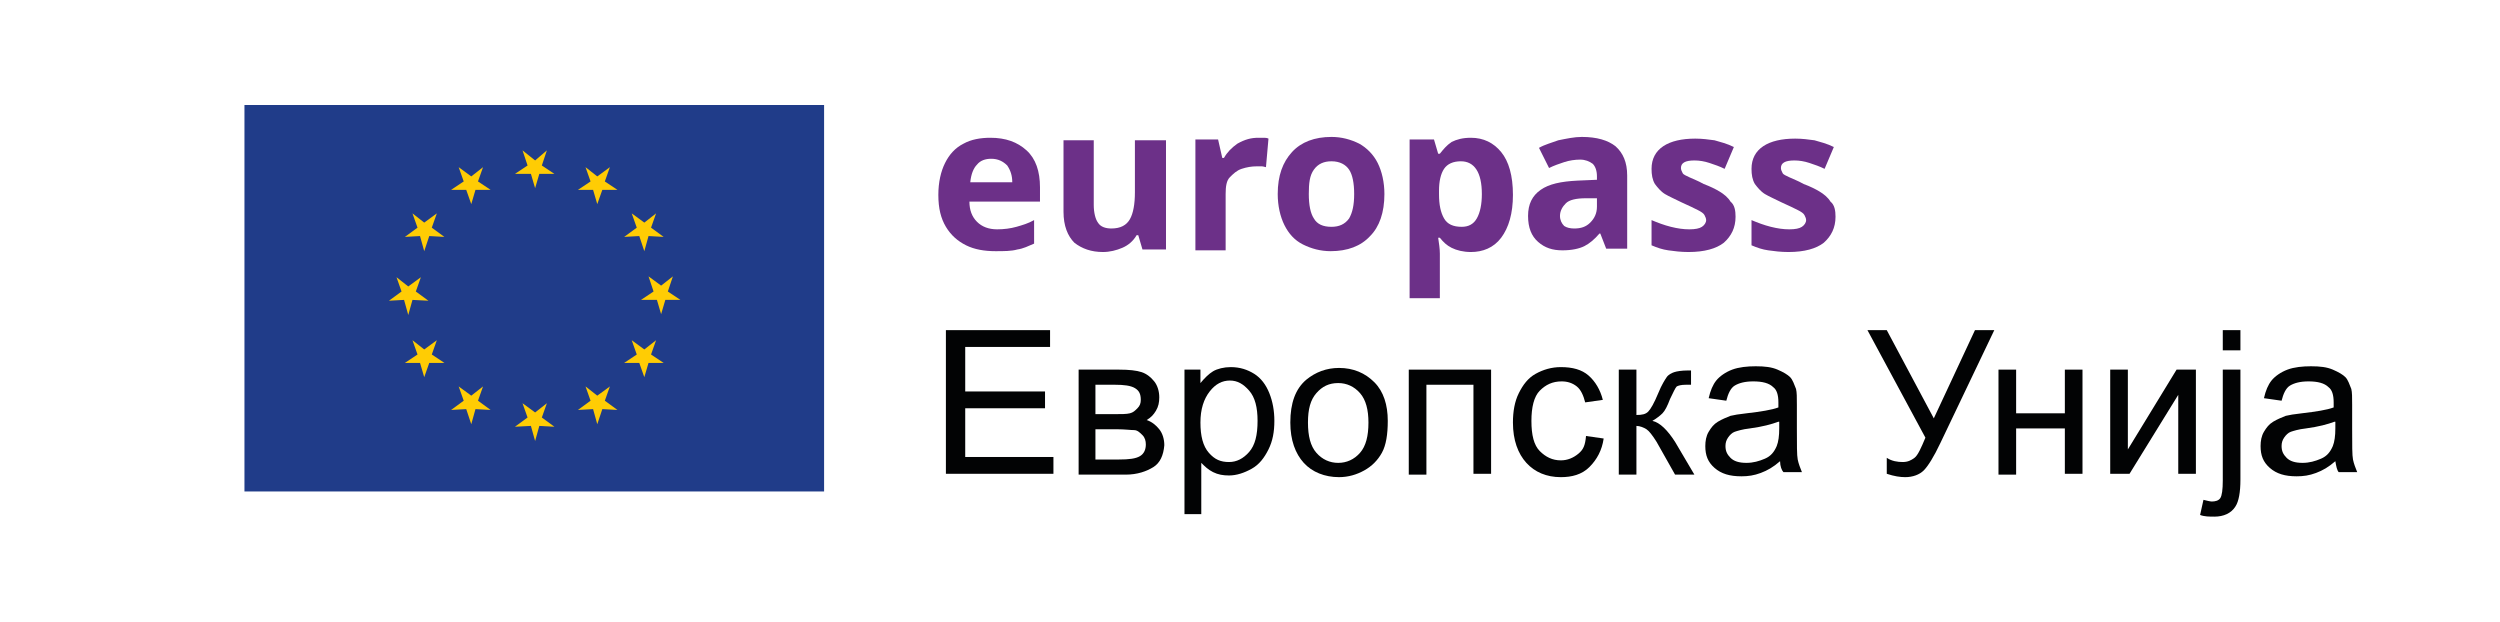 <?xml version="1.0" encoding="utf-8"?>
<!-- Generator: Adobe Illustrator 23.1.1, SVG Export Plug-In . SVG Version: 6.00 Build 0)  -->
<svg version="1.1" id="Capa_1" xmlns="http://www.w3.org/2000/svg" xmlns:xlink="http://www.w3.org/1999/xlink" x="0px" y="0px"
	 viewBox="0 0 297.6 74" style="enable-background:new 0 0 297.6 74;" xml:space="preserve">
<style type="text/css">
	.st0{fill:#6C3088;}
	.st1{clip-path:url(#SVGID_2_);fill:#203C89;}
	.st2{clip-path:url(#SVGID_4_);fill:#FFCC04;}
	.st3{clip-path:url(#SVGID_6_);fill:#FFCC04;}
	.st4{clip-path:url(#SVGID_8_);fill:#FFCC04;}
	.st5{clip-path:url(#SVGID_10_);fill:#FFCC04;}
	.st6{clip-path:url(#SVGID_12_);fill:#FFCC04;}
	.st7{clip-path:url(#SVGID_14_);fill:#FFCC04;}
	.st8{clip-path:url(#SVGID_16_);fill:#FFCC04;}
	.st9{clip-path:url(#SVGID_18_);fill:#FFCC04;}
	.st10{clip-path:url(#SVGID_20_);fill:#FFCC04;}
	.st11{clip-path:url(#SVGID_22_);fill:#FFCC04;}
	.st12{clip-path:url(#SVGID_24_);fill:#FFCC04;}
	.st13{clip-path:url(#SVGID_26_);fill:#FFCC04;}
	.st14{fill:#020304;}
</style>
<g>
	<path class="st0" d="M117.9,16.4c1.8,0,3.2,0.5,4.3,1.5c1.1,1,1.6,2.5,1.6,4.4v1.7h-8.4c0,1,0.3,1.8,0.9,2.4
		c0.6,0.6,1.4,0.9,2.4,0.9c0.8,0,1.6-0.1,2.3-0.3c0.7-0.2,1.4-0.4,2.1-0.8V29c-0.7,0.3-1.3,0.6-2,0.7c-0.7,0.2-1.6,0.2-2.6,0.2
		c-1.3,0-2.5-0.2-3.5-0.7c-1-0.5-1.8-1.2-2.4-2.2c-0.6-1-0.9-2.2-0.9-3.8c0-1.5,0.3-2.8,0.8-3.8s1.2-1.8,2.2-2.3
		C115.6,16.6,116.7,16.4,117.9,16.4z M118,18.9c-0.7,0-1.3,0.2-1.7,0.7c-0.4,0.4-0.7,1.1-0.8,2.1h5c0-0.8-0.2-1.4-0.6-2
		C119.4,19.2,118.8,18.9,118,18.9z"/>
	<path class="st0" d="M138.8,16.6v13.1H136l-0.5-1.7h-0.2c-0.4,0.7-1,1.2-1.7,1.5s-1.5,0.5-2.3,0.5c-1.4,0-2.5-0.4-3.4-1.1
		c-0.8-0.8-1.3-2-1.3-3.7v-8.5h3.6v7.7c0,0.9,0.2,1.7,0.5,2.1c0.3,0.5,0.9,0.7,1.6,0.7c1.1,0,1.8-0.4,2.2-1.1
		c0.4-0.7,0.6-1.8,0.6-3.2v-6.2H138.8z"/>
	<path class="st0" d="M149.8,16.4c0.2,0,0.4,0,0.6,0c0.2,0,0.4,0,0.6,0.1l-0.3,3.4c-0.1,0-0.3-0.1-0.5-0.1c-0.2,0-0.4,0-0.6,0
		c-0.6,0-1.2,0.1-1.8,0.3c-0.6,0.2-1,0.6-1.4,1s-0.5,1.1-0.5,2v6.7h-3.6V16.6h2.7l0.5,2.2h0.2c0.4-0.7,0.9-1.2,1.6-1.7
		C148.2,16.6,148.9,16.4,149.8,16.4z"/>
	<path class="st0" d="M164.8,23.1c0,2.2-0.6,3.9-1.7,5c-1.1,1.2-2.7,1.8-4.7,1.8c-1.2,0-2.3-0.3-3.3-0.8c-1-0.5-1.7-1.3-2.2-2.3
		c-0.5-1-0.8-2.3-0.8-3.7c0-2.2,0.6-3.8,1.7-5c1.1-1.2,2.7-1.8,4.7-1.8c1.2,0,2.3,0.3,3.3,0.8c0.9,0.5,1.7,1.3,2.2,2.3
		S164.8,21.7,164.8,23.1z M155.8,23.1c0,1.3,0.2,2.3,0.6,2.9c0.4,0.7,1.1,1,2.1,1c0.9,0,1.6-0.3,2.1-1c0.4-0.7,0.6-1.6,0.6-2.9
		c0-1.3-0.2-2.3-0.6-2.9c-0.4-0.6-1.1-1-2.1-1c-0.9,0-1.6,0.3-2.1,1S155.8,21.8,155.8,23.1z"/>
	<path class="st0" d="M175.1,16.4c1.5,0,2.7,0.6,3.6,1.7c0.9,1.1,1.4,2.8,1.4,5.1c0,2.2-0.5,3.9-1.4,5.1c-0.9,1.2-2.2,1.7-3.6,1.7
		c-0.9,0-1.7-0.2-2.3-0.5c-0.6-0.3-1-0.7-1.4-1.2h-0.2c0.1,0.7,0.2,1.3,0.2,1.9v5.3h-3.6V16.6h2.9l0.5,1.7h0.2
		c0.4-0.5,0.8-1,1.4-1.4C173.4,16.6,174.1,16.4,175.1,16.4z M173.9,19.2c-0.9,0-1.6,0.3-2,0.9c-0.4,0.6-0.6,1.5-0.6,2.6v0.4
		c0,1.3,0.2,2.2,0.6,2.9c0.4,0.7,1.1,1,2.1,1c0.8,0,1.4-0.3,1.8-1c0.4-0.7,0.6-1.7,0.6-2.9C176.4,20.5,175.5,19.2,173.9,19.2z"/>
	<path class="st0" d="M188.3,16.3c1.8,0,3.1,0.4,4,1.1c0.9,0.8,1.4,1.9,1.4,3.5v8.7h-2.5l-0.7-1.8h-0.1c-0.6,0.7-1.2,1.2-1.8,1.5
		c-0.6,0.3-1.5,0.5-2.6,0.5c-1.2,0-2.1-0.3-2.9-1s-1.2-1.7-1.2-3.1c0-1.4,0.5-2.4,1.5-3.1c1-0.7,2.4-1,4.4-1.1l2.3-0.1V21
		c0-0.7-0.2-1.2-0.5-1.5c-0.4-0.3-0.9-0.5-1.5-0.5c-0.6,0-1.3,0.1-1.9,0.3c-0.6,0.2-1.2,0.4-1.8,0.7l-1.2-2.4
		c0.7-0.4,1.5-0.6,2.3-0.9C186.5,16.5,187.4,16.3,188.3,16.3z M190.2,23.6l-1.4,0c-1.2,0-2,0.2-2.4,0.6c-0.4,0.4-0.7,0.9-0.7,1.5
		c0,0.5,0.2,0.9,0.5,1.2c0.3,0.2,0.7,0.3,1.2,0.3c0.8,0,1.4-0.2,1.9-0.7s0.8-1.1,0.8-1.9V23.6z"/>
	<path class="st0" d="M206.6,25.8c0,1.3-0.5,2.3-1.4,3.1c-0.9,0.7-2.3,1.1-4.2,1.1c-0.9,0-1.7-0.1-2.4-0.2s-1.3-0.3-2-0.6v-3
		c0.7,0.3,1.5,0.6,2.3,0.8c0.8,0.2,1.5,0.3,2.2,0.3c0.7,0,1.2-0.1,1.5-0.3c0.3-0.2,0.5-0.5,0.5-0.8c0-0.2-0.1-0.4-0.2-0.6
		c-0.1-0.2-0.4-0.4-0.8-0.6c-0.4-0.2-1-0.5-1.9-0.9c-0.8-0.4-1.5-0.7-2-1s-0.9-0.8-1.2-1.2c-0.3-0.5-0.4-1.1-0.4-1.8
		c0-1.2,0.5-2.1,1.4-2.7c0.9-0.6,2.2-0.9,3.8-0.9c0.8,0,1.6,0.1,2.3,0.2c0.7,0.2,1.5,0.4,2.3,0.8l-1.1,2.6c-0.6-0.3-1.2-0.5-1.8-0.7
		c-0.6-0.2-1.2-0.3-1.8-0.3c-1.1,0-1.6,0.3-1.6,0.9c0,0.2,0.1,0.4,0.2,0.6c0.1,0.2,0.4,0.3,0.8,0.5c0.4,0.2,1,0.4,1.7,0.8
		c0.8,0.3,1.4,0.6,1.9,0.9c0.5,0.3,1,0.7,1.3,1.2C206.5,24.4,206.6,25.1,206.6,25.8z"/>
	<path class="st0" d="M218.5,25.8c0,1.3-0.5,2.3-1.4,3.1c-0.9,0.7-2.3,1.1-4.2,1.1c-0.9,0-1.7-0.1-2.4-0.2s-1.3-0.3-2-0.6v-3
		c0.7,0.3,1.5,0.6,2.3,0.8c0.8,0.2,1.5,0.3,2.2,0.3c0.7,0,1.2-0.1,1.5-0.3c0.3-0.2,0.5-0.5,0.5-0.8c0-0.2-0.1-0.4-0.2-0.6
		c-0.1-0.2-0.4-0.4-0.8-0.6c-0.4-0.2-1-0.5-1.9-0.9c-0.8-0.4-1.5-0.7-2-1s-0.9-0.8-1.2-1.2c-0.3-0.5-0.4-1.1-0.4-1.8
		c0-1.2,0.5-2.1,1.4-2.7c0.9-0.6,2.2-0.9,3.8-0.9c0.8,0,1.6,0.1,2.3,0.2c0.7,0.2,1.5,0.4,2.3,0.8l-1.1,2.6c-0.6-0.3-1.2-0.5-1.8-0.7
		c-0.6-0.2-1.2-0.3-1.8-0.3c-1.1,0-1.6,0.3-1.6,0.9c0,0.2,0.1,0.4,0.2,0.6c0.1,0.2,0.4,0.3,0.8,0.5c0.4,0.2,1,0.4,1.7,0.8
		c0.8,0.3,1.4,0.6,1.9,0.9c0.5,0.3,1,0.7,1.3,1.2C218.4,24.4,218.5,25.1,218.5,25.8z"/>
</g>
<g>
	<defs>
		<rect id="SVGID_1_" x="29.1" y="12.5" width="69" height="46"/>
	</defs>
	<clipPath id="SVGID_2_">
		<use xlink:href="#SVGID_1_"  style="overflow:visible;"/>
	</clipPath>
	<rect x="24.1" y="7.5" class="st1" width="79" height="56"/>
</g>
<g>
	<defs>
		<polygon id="SVGID_3_" points="63.7,49.1 62.2,48 62.8,49.7 61.3,50.8 63.2,50.7 63.7,52.5 64.2,50.7 66,50.8 64.5,49.7 65.1,48 
					"/>
	</defs>
	<clipPath id="SVGID_4_">
		<use xlink:href="#SVGID_3_"  style="overflow:visible;"/>
	</clipPath>
	<rect x="56.3" y="43" class="st2" width="14.7" height="14.5"/>
</g>
<g>
	<defs>
		<polygon id="SVGID_5_" points="71.1,47.1 69.7,46 70.3,47.7 68.8,48.8 70.6,48.7 71.1,50.5 71.7,48.7 73.5,48.8 72,47.7 72.6,46 
					"/>
	</defs>
	<clipPath id="SVGID_6_">
		<use xlink:href="#SVGID_5_"  style="overflow:visible;"/>
	</clipPath>
	<rect x="63.8" y="41" class="st3" width="14.7" height="14.5"/>
</g>
<g>
	<defs>
		<polygon id="SVGID_7_" points="76.7,41.6 75.2,40.5 75.8,42.2 74.3,43.2 76.1,43.2 76.7,44.9 77.2,43.2 79,43.2 77.5,42.2 
			78.1,40.5 		"/>
	</defs>
	<clipPath id="SVGID_8_">
		<use xlink:href="#SVGID_7_"  style="overflow:visible;"/>
	</clipPath>
	<rect x="69.3" y="35.5" class="st4" width="14.7" height="14.5"/>
</g>
<g>
	<defs>
		<polygon id="SVGID_9_" points="78.7,34 77.2,32.9 77.8,34.7 76.3,35.7 78.2,35.7 78.7,37.4 79.2,35.7 81,35.7 79.5,34.7 
			80.1,32.9 		"/>
	</defs>
	<clipPath id="SVGID_10_">
		<use xlink:href="#SVGID_9_"  style="overflow:visible;"/>
	</clipPath>
	<rect x="71.3" y="27.9" class="st5" width="14.7" height="14.5"/>
</g>
<g>
	<defs>
		<polygon id="SVGID_11_" points="76.7,26.5 75.2,25.4 75.8,27.1 74.3,28.2 76.1,28.1 76.7,29.9 77.2,28.1 79,28.2 77.5,27.1 
			78.1,25.4 		"/>
	</defs>
	<clipPath id="SVGID_12_">
		<use xlink:href="#SVGID_11_"  style="overflow:visible;"/>
	</clipPath>
	<rect x="69.3" y="20.4" class="st6" width="14.7" height="14.5"/>
</g>
<g>
	<defs>
		<polygon id="SVGID_13_" points="71.1,21 69.7,19.9 70.3,21.6 68.8,22.6 70.6,22.6 71.1,24.3 71.7,22.6 73.5,22.6 72,21.6 
			72.6,19.9 		"/>
	</defs>
	<clipPath id="SVGID_14_">
		<use xlink:href="#SVGID_13_"  style="overflow:visible;"/>
	</clipPath>
	<rect x="63.8" y="14.9" class="st7" width="14.7" height="14.5"/>
</g>
<g>
	<defs>
		<polygon id="SVGID_15_" points="63.7,19.1 62.2,17.9 62.8,19.7 61.3,20.7 63.2,20.7 63.7,22.4 64.2,20.7 66,20.7 64.5,19.7 
			65.1,17.9 		"/>
	</defs>
	<clipPath id="SVGID_16_">
		<use xlink:href="#SVGID_15_"  style="overflow:visible;"/>
	</clipPath>
	<rect x="56.3" y="12.9" class="st8" width="14.7" height="14.5"/>
</g>
<g>
	<defs>
		<polygon id="SVGID_17_" points="56.1,21 54.6,19.9 55.2,21.6 53.7,22.6 55.5,22.6 56.1,24.3 56.6,22.6 58.4,22.6 56.9,21.6 
			57.5,19.9 		"/>
	</defs>
	<clipPath id="SVGID_18_">
		<use xlink:href="#SVGID_17_"  style="overflow:visible;"/>
	</clipPath>
	<rect x="48.7" y="14.9" class="st9" width="14.7" height="14.5"/>
</g>
<g>
	<defs>
		<polygon id="SVGID_19_" points="50.5,26.5 49.1,25.4 49.7,27.1 48.2,28.2 50,28.1 50.5,29.9 51.1,28.1 52.9,28.2 51.4,27.1 
			52,25.4 		"/>
	</defs>
	<clipPath id="SVGID_20_">
		<use xlink:href="#SVGID_19_"  style="overflow:visible;"/>
	</clipPath>
	<rect x="43.2" y="20.4" class="st10" width="14.7" height="14.5"/>
</g>
<g>
	<defs>
		<polygon id="SVGID_21_" points="48.6,34.1 47.2,33 47.8,34.7 46.3,35.8 48.1,35.7 48.6,37.5 49.1,35.7 51,35.8 49.5,34.7 50.1,33 
					"/>
	</defs>
	<clipPath id="SVGID_22_">
		<use xlink:href="#SVGID_21_"  style="overflow:visible;"/>
	</clipPath>
	<rect x="41.3" y="28" class="st11" width="14.7" height="14.5"/>
</g>
<g>
	<defs>
		<polygon id="SVGID_23_" points="50.5,41.6 49.1,40.5 49.7,42.2 48.2,43.2 50,43.2 50.5,44.9 51.1,43.2 52.9,43.2 51.4,42.2 
			52,40.5 		"/>
	</defs>
	<clipPath id="SVGID_24_">
		<use xlink:href="#SVGID_23_"  style="overflow:visible;"/>
	</clipPath>
	<rect x="43.2" y="35.5" class="st12" width="14.7" height="14.5"/>
</g>
<g>
	<defs>
		<polygon id="SVGID_25_" points="56.1,47.1 54.6,46 55.2,47.7 53.7,48.8 55.5,48.7 56.1,50.5 56.6,48.7 58.4,48.8 56.9,47.7 
			57.5,46 		"/>
	</defs>
	<clipPath id="SVGID_26_">
		<use xlink:href="#SVGID_25_"  style="overflow:visible;"/>
	</clipPath>
	<rect x="48.7" y="41" class="st13" width="14.7" height="14.5"/>
</g>
<g>
	<path class="st14" d="M112.6,56.5V39.3H125v2h-10.1v5.3h9.5v2h-9.5v5.8h10.5v2H112.6z"/>
	<path class="st14" d="M128.3,44h4.9c1.2,0,2.1,0.1,2.7,0.3s1.1,0.6,1.5,1.1s0.6,1.2,0.6,1.9c0,0.6-0.1,1.1-0.4,1.6
		s-0.6,0.8-1.1,1.1c0.6,0.2,1.1,0.6,1.5,1.1s0.6,1.2,0.6,1.9c-0.1,1.2-0.5,2.1-1.3,2.6s-1.9,0.9-3.3,0.9h-5.6V44z M130.4,49.3h2.2
		c0.9,0,1.5,0,1.9-0.1s0.6-0.3,0.9-0.6s0.4-0.6,0.4-1c0-0.7-0.2-1.1-0.7-1.4s-1.3-0.4-2.4-0.4h-2.3V49.3z M130.4,54.7h2.8
		c1.2,0,2-0.1,2.5-0.4s0.7-0.8,0.7-1.4c0-0.4-0.1-0.8-0.4-1.1s-0.6-0.6-1-0.6s-1.1-0.1-2-0.1h-2.6V54.7z"/>
	<path class="st14" d="M141,61.2V44h1.9v1.6c0.5-0.6,1-1.1,1.5-1.4s1.3-0.5,2.1-0.5c1.1,0,2,0.3,2.8,0.8s1.4,1.3,1.8,2.3
		s0.6,2.1,0.6,3.3c0,1.3-0.2,2.4-0.7,3.4s-1.1,1.8-2,2.3s-1.8,0.8-2.7,0.8c-0.7,0-1.3-0.1-1.9-0.4s-1-0.7-1.4-1.1v6.1H141z
		 M142.9,50.3c0,1.6,0.3,2.8,1,3.6s1.4,1.1,2.4,1.1c0.9,0,1.7-0.4,2.4-1.2s1-2,1-3.7c0-1.6-0.3-2.8-1-3.6s-1.4-1.2-2.3-1.2
		c-0.9,0-1.7,0.4-2.4,1.3S142.9,48.7,142.9,50.3z"/>
	<path class="st14" d="M153.6,50.3c0-2.3,0.6-4,1.9-5.1c1.1-0.9,2.4-1.4,3.9-1.4c1.7,0,3.1,0.6,4.2,1.7s1.6,2.7,1.6,4.6
		c0,1.6-0.2,2.9-0.7,3.8s-1.2,1.6-2.1,2.1s-1.9,0.8-3,0.8c-1.7,0-3.2-0.6-4.2-1.7S153.6,52.4,153.6,50.3z M155.7,50.3
		c0,1.6,0.3,2.8,1,3.6s1.6,1.2,2.6,1.2c1,0,1.9-0.4,2.6-1.2s1-2,1-3.6c0-1.5-0.3-2.7-1-3.5s-1.6-1.2-2.6-1.2c-1.1,0-1.9,0.4-2.6,1.2
		S155.7,48.7,155.7,50.3z"/>
	<path class="st14" d="M167.7,44h9.8v12.4h-2.1V45.8h-5.6v10.7h-2.1V44z"/>
	<path class="st14" d="M188.8,51.9l2.1,0.3c-0.2,1.4-0.8,2.5-1.7,3.4s-2.1,1.2-3.4,1.2c-1.7,0-3.1-0.6-4.1-1.7s-1.6-2.7-1.6-4.8
		c0-1.3,0.2-2.5,0.7-3.5s1.1-1.8,2-2.3s1.9-0.8,3-0.8c1.4,0,2.5,0.3,3.3,1s1.4,1.7,1.7,2.9l-2.1,0.3c-0.2-0.8-0.5-1.5-1-1.9
		s-1.1-0.6-1.8-0.6c-1.1,0-1.9,0.4-2.6,1.1s-1,2-1,3.6c0,1.7,0.3,2.9,1,3.6s1.5,1.1,2.5,1.1c0.8,0,1.5-0.3,2.1-0.8
		S188.7,53,188.8,51.9z"/>
	<path class="st14" d="M192.7,44h2.1v5.4c0.7,0,1.1-0.1,1.4-0.4s0.7-1,1.2-2.2c0.4-1,0.8-1.6,1-1.9s0.6-0.5,0.9-0.6s0.9-0.2,1.6-0.2
		h0.4v1.7l-0.6,0c-0.6,0-0.9,0.1-1.1,0.2c-0.2,0.2-0.4,0.7-0.8,1.5c-0.3,0.8-0.6,1.4-0.9,1.7s-0.7,0.6-1.2,0.9
		c0.9,0.2,1.8,1.1,2.7,2.5l2.3,3.9h-2.3l-2.2-3.9c-0.5-0.8-0.9-1.3-1.2-1.5s-0.8-0.4-1.2-0.4v5.8h-2.1V44z"/>
	<path class="st14" d="M211.9,54.9c-0.8,0.7-1.5,1.1-2.3,1.4s-1.5,0.4-2.3,0.4c-1.4,0-2.4-0.3-3.2-1s-1.1-1.5-1.1-2.6
		c0-0.6,0.1-1.2,0.4-1.7s0.6-0.9,1.1-1.2s1-0.5,1.5-0.7c0.4-0.1,1-0.2,1.9-0.3c1.7-0.2,3-0.4,3.8-0.7c0-0.3,0-0.5,0-0.6
		c0-0.9-0.2-1.5-0.6-1.8c-0.5-0.5-1.3-0.7-2.4-0.7c-1,0-1.7,0.2-2.2,0.5s-0.8,1-1,1.8l-2.1-0.3c0.2-0.9,0.5-1.6,0.9-2.1
		s1.1-1,1.9-1.3s1.8-0.4,2.8-0.4c1.1,0,1.9,0.1,2.6,0.4s1.2,0.6,1.5,0.9s0.5,0.9,0.7,1.4c0.1,0.4,0.1,1,0.1,1.9v2.8
		c0,2,0,3.2,0.1,3.7s0.3,1,0.5,1.5h-2.2C212.1,56,211.9,55.5,211.9,54.9z M211.7,50.2c-0.8,0.3-1.9,0.6-3.4,0.8
		c-0.9,0.1-1.5,0.3-1.8,0.4s-0.6,0.4-0.8,0.7s-0.3,0.6-0.3,1c0,0.6,0.2,1,0.6,1.4s1,0.6,1.9,0.6c0.8,0,1.5-0.2,2.2-0.5
		s1.1-0.8,1.4-1.5c0.2-0.5,0.3-1.2,0.3-2.1V50.2z"/>
	<path class="st14" d="M222.3,39.3h2.3l5.6,10.5l4.9-10.5h2.3l-6.4,13.4c-0.8,1.7-1.5,2.8-2,3.3s-1.3,0.8-2.2,0.8
		c-0.6,0-1.3-0.1-2.2-0.4v-1.9c0.6,0.4,1.3,0.5,1.9,0.5c0.6,0,1-0.2,1.4-0.5s0.8-1.2,1.3-2.4L222.3,39.3z"/>
	<path class="st14" d="M237.9,44h2.1v5.2h5.8V44h2.1v12.4h-2.1V51H240v5.5h-2.1V44z"/>
	<path class="st14" d="M251.2,44h2.1v9.5l5.8-9.5h2.3v12.4h-2.1V47l-5.8,9.4h-2.3V44z"/>
	<path class="st14" d="M261.9,61.3l0.4-1.8c0.4,0.1,0.8,0.2,1,0.2c0.4,0,0.8-0.1,1-0.4s0.3-1,0.3-2.1V44h2.1v13.1
		c0,1.5-0.2,2.6-0.6,3.2c-0.5,0.8-1.4,1.2-2.5,1.2C263,61.5,262.4,61.5,261.9,61.3z M264.6,41.7v-2.4h2.1v2.4H264.6z"/>
	<path class="st14" d="M278,54.9c-0.8,0.7-1.5,1.1-2.3,1.4s-1.5,0.4-2.3,0.4c-1.4,0-2.4-0.3-3.2-1s-1.1-1.5-1.1-2.6
		c0-0.6,0.1-1.2,0.4-1.7s0.6-0.9,1.1-1.2s1-0.5,1.5-0.7c0.4-0.1,1-0.2,1.9-0.3c1.7-0.2,3-0.4,3.8-0.7c0-0.3,0-0.5,0-0.6
		c0-0.9-0.2-1.5-0.6-1.8c-0.5-0.5-1.3-0.7-2.4-0.7c-1,0-1.7,0.2-2.2,0.5s-0.8,1-1,1.8l-2.1-0.3c0.2-0.9,0.5-1.6,0.9-2.1
		s1.1-1,1.9-1.3s1.8-0.4,2.8-0.4c1.1,0,1.9,0.1,2.6,0.4s1.2,0.6,1.5,0.9s0.5,0.9,0.7,1.4c0.1,0.4,0.1,1,0.1,1.9v2.8
		c0,2,0,3.2,0.1,3.7s0.3,1,0.5,1.5h-2.2C278.2,56,278.1,55.5,278,54.9z M277.9,50.2c-0.8,0.3-1.9,0.6-3.4,0.8
		c-0.9,0.1-1.5,0.3-1.8,0.4s-0.6,0.4-0.8,0.7s-0.3,0.6-0.3,1c0,0.6,0.2,1,0.6,1.4s1,0.6,1.9,0.6c0.8,0,1.5-0.2,2.2-0.5
		s1.1-0.8,1.4-1.5c0.2-0.5,0.3-1.2,0.3-2.1V50.2z"/>
</g>
</svg>
